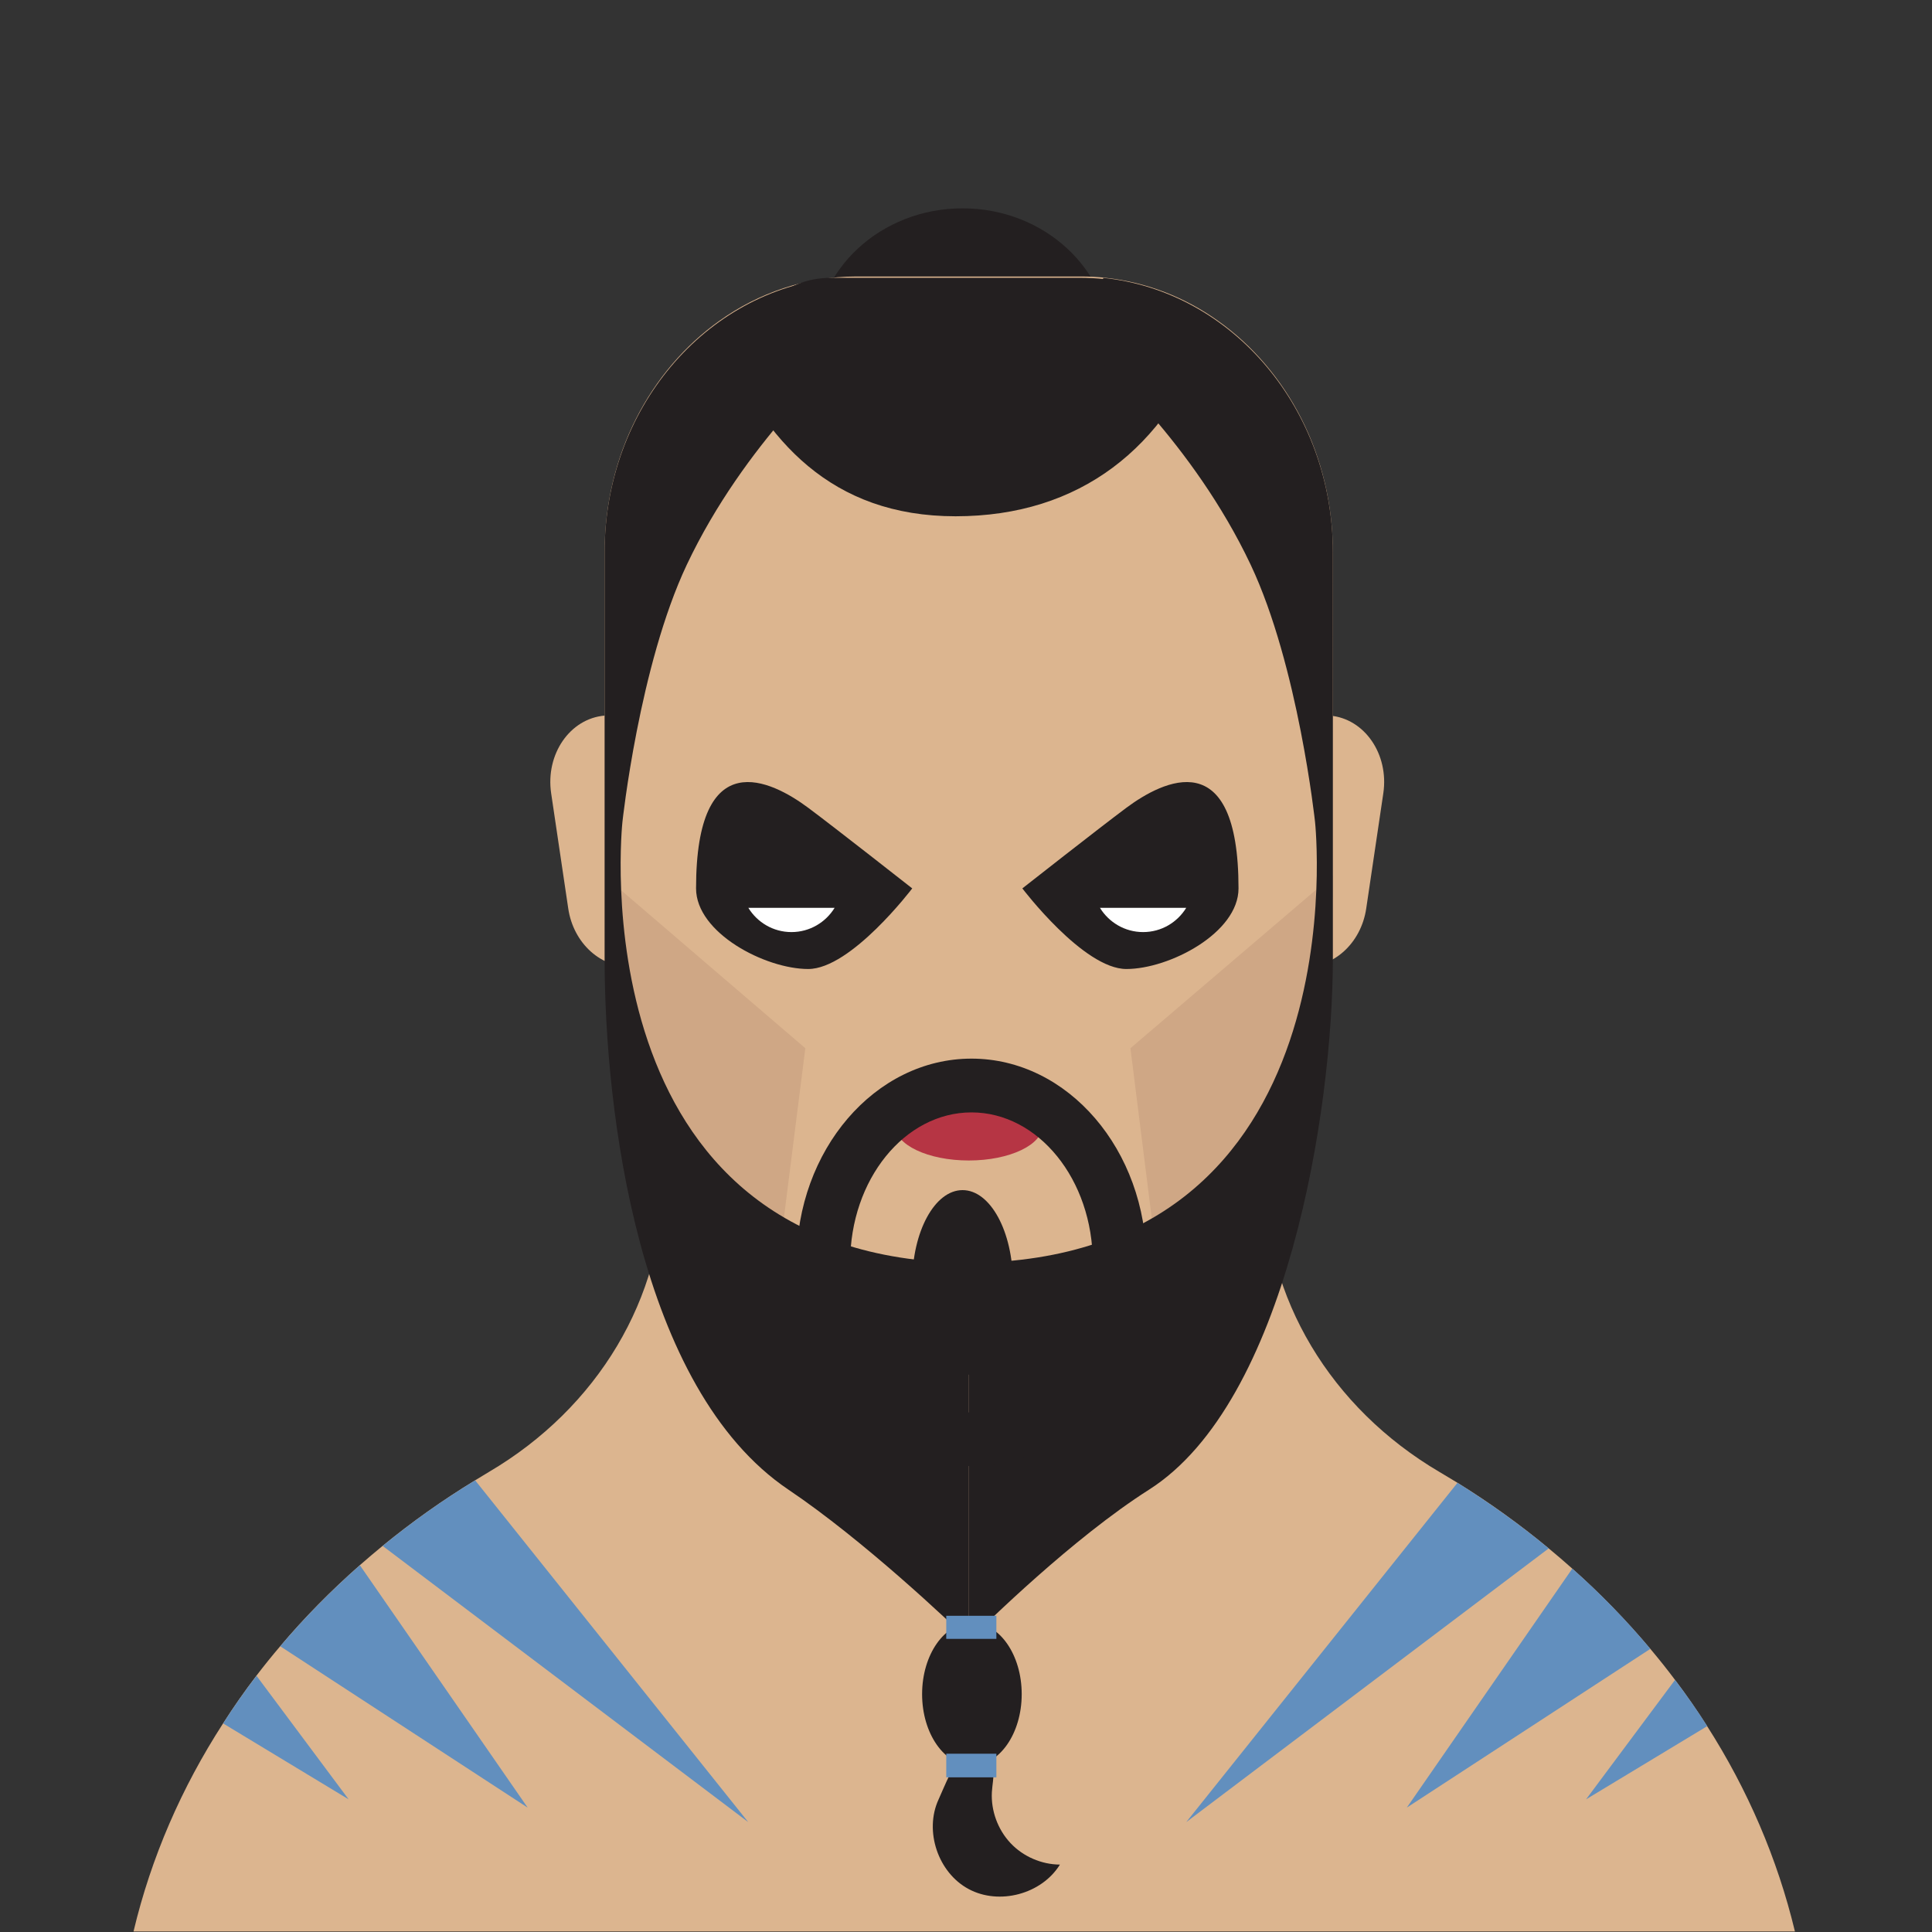 <?xml version="1.0" encoding="utf-8"?>
<!-- Generator: Adobe Illustrator 24.0.0, SVG Export Plug-In . SVG Version: 6.00 Build 0)  -->
<svg version="1.1" xmlns="http://www.w3.org/2000/svg" xmlns:xlink="http://www.w3.org/1999/xlink" x="0px" y="0px" width="180px"
	 height="180px" viewBox="0 0 180 180" style="enable-background:new 0 0 180 180;" xml:space="preserve">
<rect x="0" y="0" width="180" height="180" fill="#333333" stroke="none"/>
<style type="text/css">
	.st0{display:none;}
	.st1{fill:#231F20;}
	.st2{fill:#DCB58F;}
	.st3{fill:#CFA785;}
	.st4{fill:#B63544;}
	.st5{fill:#FFFFFF;}
	.st6{fill:#628FBE;}
</style>
<g id="Layer_1" class="st0">
</g>
<g id="Layer_2">
	<g>
		<ellipse class="st1" cx="89.68" cy="32.17" rx="13.78" ry="12.76"/>
		<path class="st2" d="M167.23,179.95H12.44c1.64-6.9,4.48-13.41,8.34-19.38c0.97-1.52,2.01-3.01,3.11-4.45
			c0.71-0.93,1.45-1.85,2.22-2.75c2.25-2.67,4.74-5.19,7.42-7.55c0.7-0.61,1.39-1.2,2.11-1.79c2.7-2.21,5.58-4.26,8.62-6.11
			c0.42-0.26,0.85-0.52,1.27-0.77c10.19-5.99,16.28-16.27,16.28-27.23v-5.94h56.03v5.94c0,10.97,6.1,21.24,16.29,27.23
			c0.55,0.33,1.11,0.66,1.65,0.99c3,1.86,5.84,3.9,8.5,6.11c0.74,0.61,1.47,1.24,2.19,1.88c2.63,2.34,5.06,4.84,7.28,7.48
			c0.79,0.94,1.57,1.91,2.3,2.89c1.06,1.4,2.06,2.84,3,4.32C162.82,166.72,165.6,173.16,167.23,179.95z"/>
		<g>
			<path class="st1" d="M87.44,167.66c-1.35,2.94-0.04,6.82,2.81,8.34c2.85,1.53,6.8,0.47,8.5-2.28c-1.72-0.01-3.43-0.75-4.61-2.01
				c-1.18-1.26-1.82-3.01-1.73-4.73c0.04-0.69,0.19-1.38,0.16-2.08c-0.05-1.34-1.34-2.8-2.64-1.73
				C88.94,163.99,87.97,166.5,87.44,167.66z"/>
			<ellipse class="st1" cx="90.55" cy="157.84" rx="4.64" ry="6.65"/>
			<path class="st2" d="M121.24,90.04l-3.11-0.26l1.96-23.43l3.8,0.32c3.24,0.27,5.53,3.6,4.99,7.24l-1.59,10.72
				C126.81,87.92,124.16,90.28,121.24,90.04z"/>
			<path class="st2" d="M58.99,90.04l3.11-0.26l-1.96-23.43l-3.8,0.32c-3.24,0.27-5.53,3.6-4.99,7.24l1.59,10.72
				C53.42,87.92,56.07,90.28,58.99,90.04z"/>
			<path class="st2" d="M124.18,51.46v32.16l-10.43,39.44c-1.51,1.12-3.16,2.04-4.9,2.74c-2.53,1.03-5.26,1.59-8.12,1.59H79.78
				c-1.75,0-4.96-1.73-8.05-3.59c-2.9-1.74-5.69-3.61-7.1-4.29l-8.1-37.71l-0.2-0.92V51.46c0-9.04,4.25-16.98,10.68-21.56
				c3.67-2.62,8.06-4.14,12.77-4.14h20.95c0.76,0,1.51,0.04,2.26,0.12c3.85,0.41,7.42,1.82,10.5,4.02
				C119.93,34.48,124.18,42.42,124.18,51.46z"/>
			<path class="st3" d="M124.18,81.56v2.06l-10.43,39.44c-1.51,1.12-3.16,2.04-4.9,2.74l-3.53-28.14L124.18,81.56z"/>
			<path class="st3" d="M75.03,97.66l-3.3,26.14c-2.9-1.74-5.69-3.61-7.1-4.29l-8.1-37.71L75.03,97.66z"/>
			<path class="st1" d="M112.54,31.11c-3.93,10.57-11.89,16.99-23.51,16.99c-11.61,0-17.76-7.07-21.78-16.15
				c4.02-2.62,5.15-6.07,10.31-6.07h22.95c0.84,0,1.66,0.04,2.48,0.13C107.22,26.42,109.17,28.91,112.54,31.11z"/>
			<g>
				<path class="st1" d="M102.78,25.89l-0.57,7.58c0,0,8.93,7.76,14.31,19.14c4.44,9.4,6,23.97,6,23.97s4.42,40.84-32.27,41.08v35.2
					c1.69-1.68,9.71-9.56,16.8-14.07c12.82-8.15,17.13-35.29,17.13-49.48V51.46C124.18,38.11,114.79,27.13,102.78,25.89z"/>
				<path class="st1" d="M77.73,25.89l0.57,7.58c0,0-8.93,7.76-14.31,19.14c-4.44,9.4-6,23.97-6,23.97s-4.42,40.84,32.27,41.08v35.2
					c-1.69-1.68-9.82-9.37-16.8-14.07c-14-9.43-17.13-35.29-17.13-49.48V51.46C56.33,38.11,65.72,27.13,77.73,25.89z"/>
				<ellipse class="st1" cx="89.68" cy="119.51" rx="4.69" ry="8.63"/>
				<path class="st4" d="M97.14,104.85c0,1.81-3.08,3.27-6.88,3.27c-3.8,0-6.88-1.46-6.88-3.27s3.08-3.27,6.88-3.27
					C94.06,101.58,97.14,103.04,97.14,104.85z"/>
				<g>
					<path class="st1" d="M90.51,136.59c-8.99,0-16.3-8.51-16.3-18.98c0-10.46,7.31-18.98,16.3-18.98s16.3,8.51,16.3,18.98
						C106.81,128.08,99.5,136.59,90.51,136.59z M90.51,103.64c-6.23,0-11.3,6.27-11.3,13.98c0,7.71,5.07,13.98,11.3,13.98
						c6.23,0,11.3-6.27,11.3-13.98C101.81,109.9,96.74,103.64,90.51,103.64z"/>
				</g>
			</g>
			<g>
				<g>
					<path class="st1" d="M115.39,82.77c0,4.15-6.45,7.51-10.45,7.51c-4,0-9.69-7.51-9.69-7.51s7.23-5.68,9.69-7.51
						C108.37,72.71,115.39,69.17,115.39,82.77z"/>
					<path class="st5" d="M102.48,84.58c0.83,1.35,2.32,2.26,4.02,2.26c1.71,0,3.19-0.91,4.02-2.26H102.48z"/>
				</g>
				<g>
					<path class="st1" d="M64.85,82.77c0,4.15,6.45,7.51,10.45,7.51c4,0,9.69-7.51,9.69-7.51s-7.23-5.68-9.69-7.51
						C71.87,72.71,64.85,69.17,64.85,82.77z"/>
					<path class="st5" d="M77.76,84.58c-0.83,1.35-2.32,2.26-4.02,2.26c-1.71,0-3.19-0.91-4.02-2.26H77.76z"/>
				</g>
			</g>
			<rect x="88.16" y="150.54" class="st6" width="4.67" height="2.15"/>
			<rect x="88.16" y="163.39" class="st6" width="4.67" height="2.2"/>
		</g>
		<path class="st6" d="M144.29,144.26l-33.77,25.5l25.27-31.61C138.78,140.02,141.63,142.06,144.29,144.26z"/>
		<path class="st6" d="M153.76,153.62l-22.69,14.79l15.42-22.27C149.12,148.47,151.54,150.97,153.76,153.62z"/>
		<path class="st6" d="M159.06,160.82l-11.29,6.82l8.29-11.13C157.12,157.91,158.13,159.35,159.06,160.82z"/>
		<path class="st6" d="M23.9,156.13l8.58,11.51l-11.69-7.07C21.75,159.05,22.79,157.57,23.9,156.13z"/>
		<path class="st6" d="M33.53,145.83l15.63,22.58l-23.05-15.03C28.37,150.71,30.86,148.19,33.53,145.83z"/>
		<path class="st6" d="M69.71,169.76l-34.06-25.73c2.7-2.21,5.58-4.26,8.62-6.11L69.71,169.76z"/>
	</g>
</g>
</svg>
